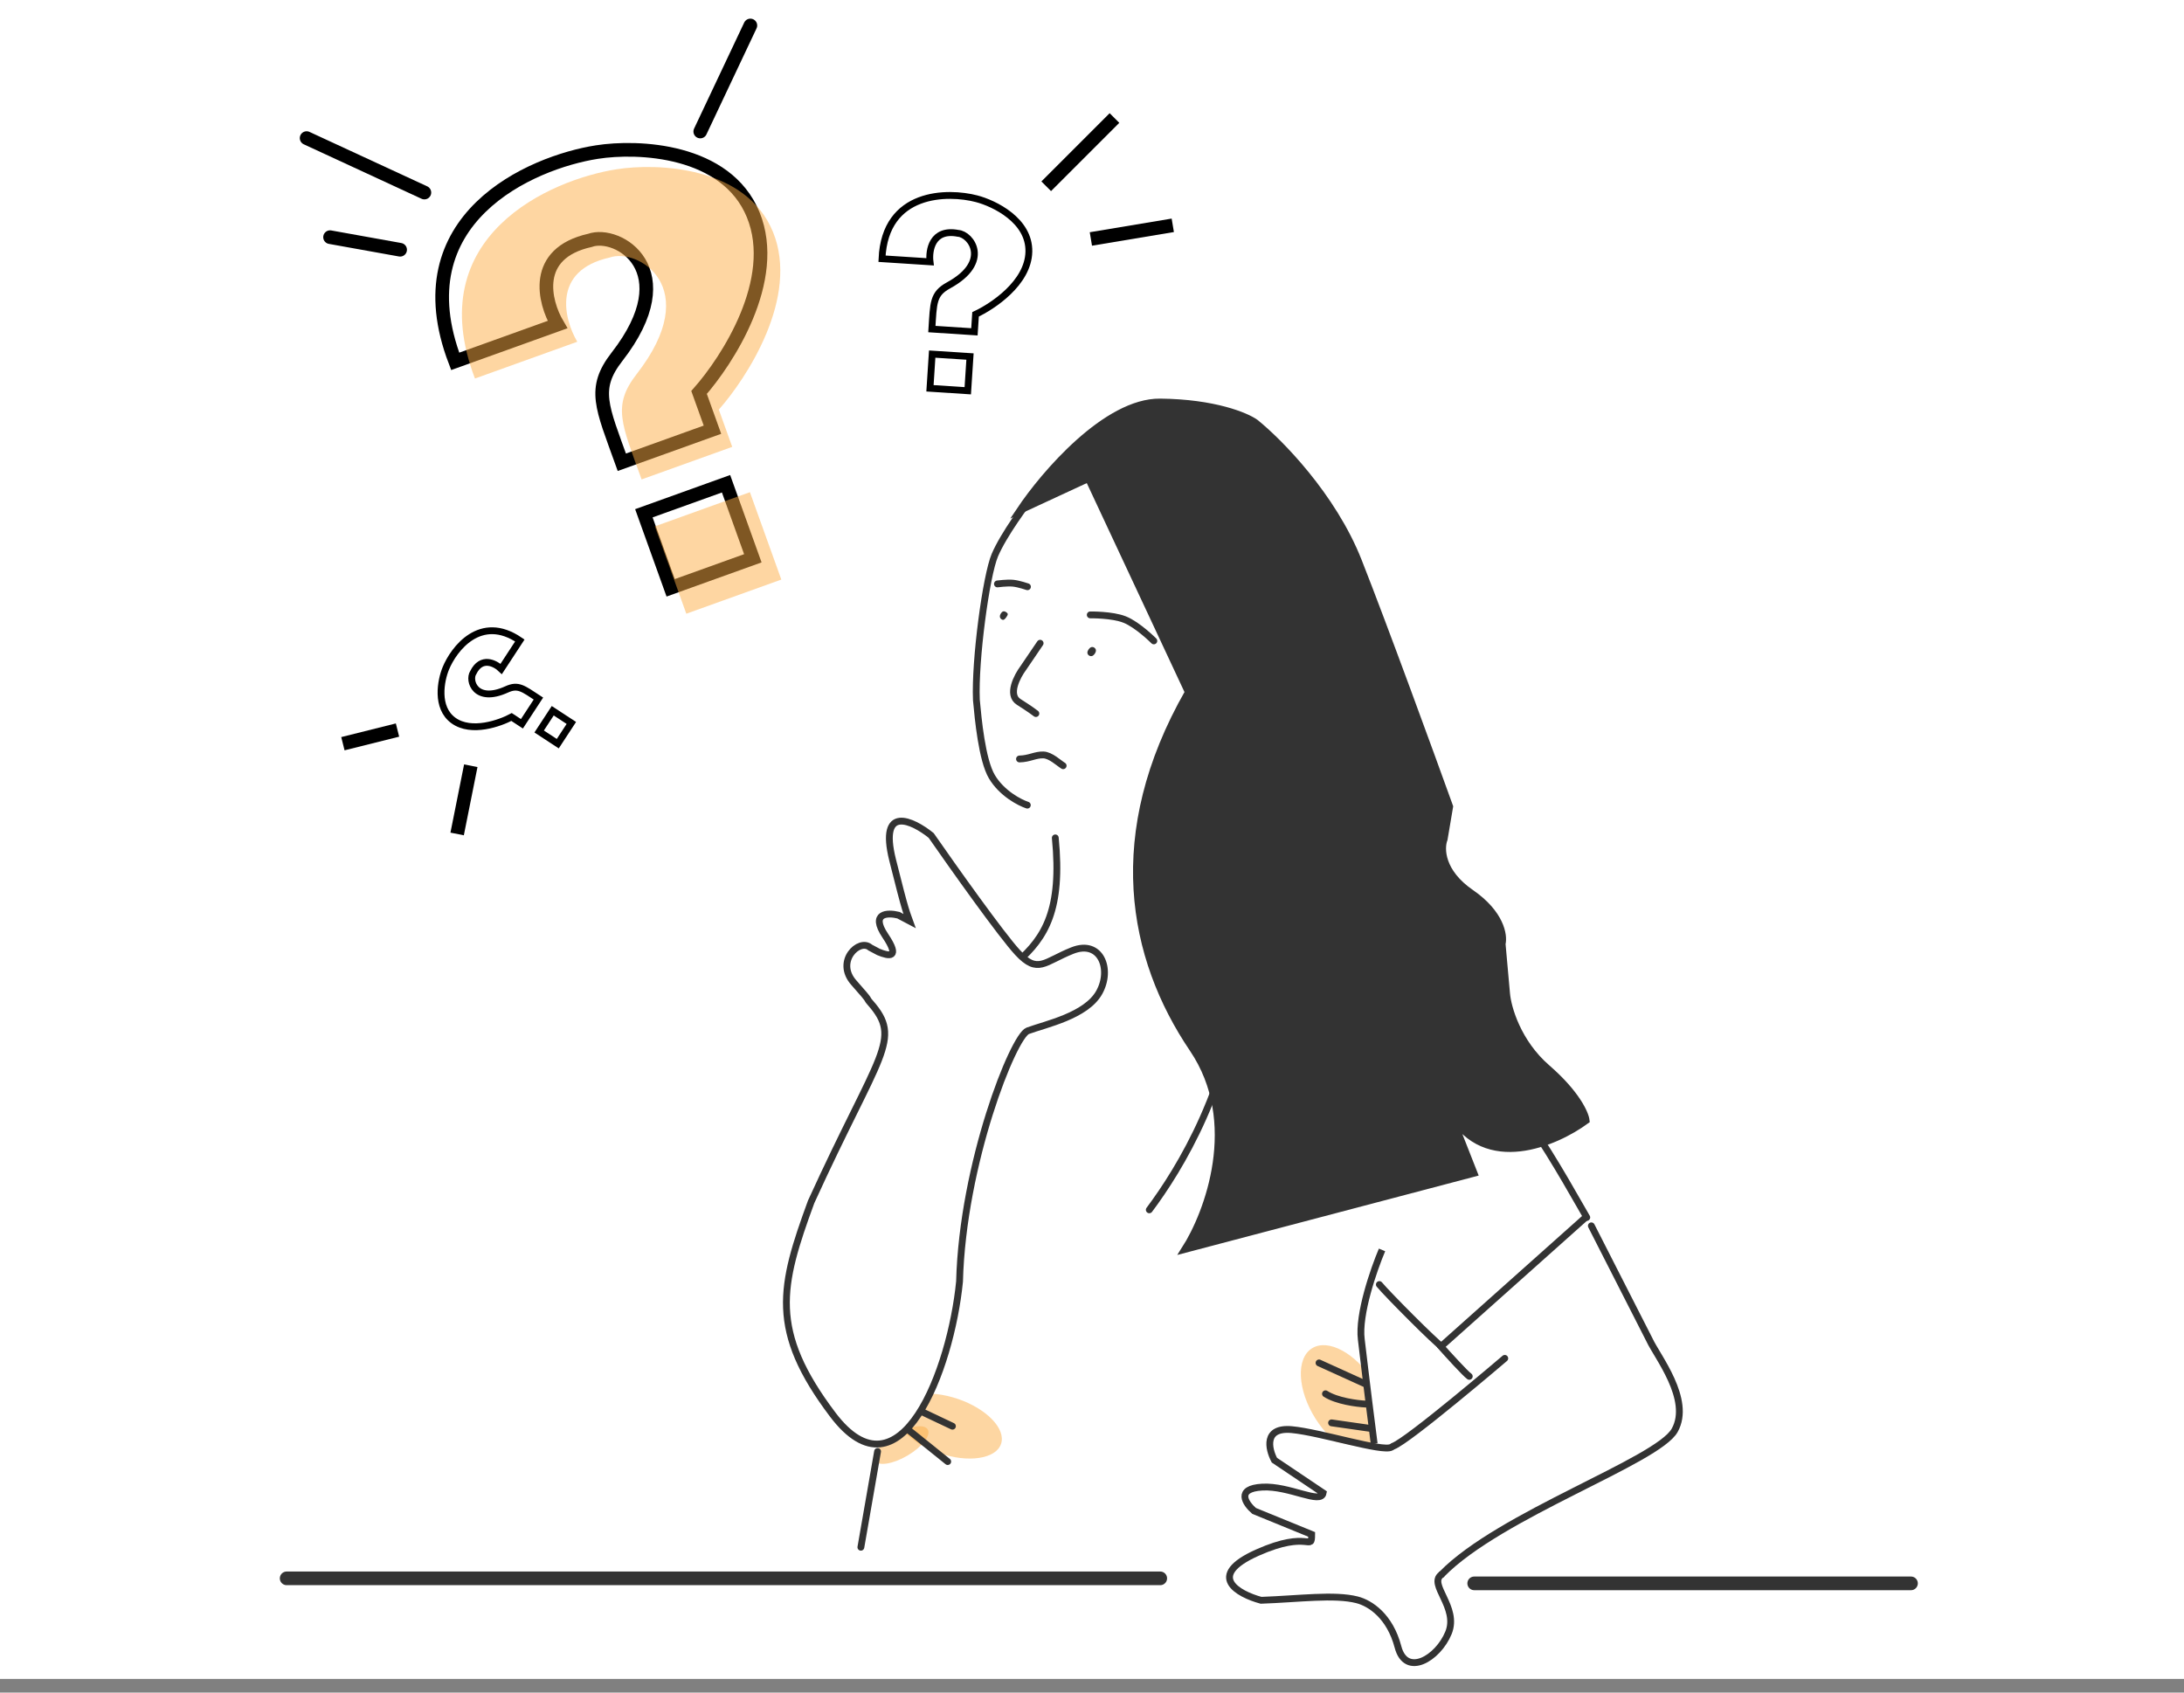 <svg width="160" height="124" viewBox="0 0 160 124" fill="none" xmlns="http://www.w3.org/2000/svg">
<rect x="0" y="0" width="160" height="124" fill="#808080" stroke="none"/>
<rect width="160" height="123" fill="white"/>
<rect x="20" y="-0" width="120" height="122" fill="white"/>
<path d="M52.195 31.48L45.556 33.866C44.095 29.8 43.382 28.474 45.198 26.141C50.161 19.766 45.254 16.878 43.22 17.61C38.966 18.558 39.863 22.119 40.843 23.78L33.348 26.474C29.346 16.011 38.907 11.89 43.736 11.141C46.73 10.669 53.21 10.926 55.178 15.728C57.146 20.53 53.248 26.45 51.214 28.752L52.195 31.48Z" stroke="black"/>
<rect x="47.17" y="37.604" width="6.397" height="5.803" transform="rotate(-19.769 47.17 37.604)" stroke="black"/>
<path d="M31.09 14.107L22.463 10.117M24.18 17.375L29.313 18.297" stroke="black" stroke-linecap="round"/>
<path d="M51.301 9.635L54.972 1.866" stroke="black" stroke-linecap="round"/>
<path d="M71.386 25.31L68.269 25.108C68.393 23.2 68.337 22.535 69.486 21.908C72.626 20.195 71.142 18.157 70.187 18.095C68.293 17.73 68.029 19.334 68.134 20.181L64.615 19.954C64.835 14.999 69.445 15.012 71.538 15.559C72.837 15.896 75.423 17.143 75.375 19.44C75.327 21.737 72.701 23.453 71.469 24.029L71.386 25.31Z" fill="white"/>
<rect x="68.059" y="26.676" width="3.275" height="3.012" transform="rotate(3.705 68.059 26.676)" fill="white"/>
<path d="M71.386 24.31L68.269 24.108C68.393 22.2 68.337 21.535 69.486 20.908C72.626 19.195 71.142 17.157 70.187 17.095C68.293 16.73 68.029 18.334 68.134 19.181L64.615 18.954C64.835 13.999 69.445 14.012 71.538 14.559C72.837 14.896 75.423 16.143 75.375 18.44C75.327 20.737 72.701 22.453 71.469 23.029L71.386 24.31Z" stroke="black" stroke-width="0.5"/>
<rect x="68.292" y="25.941" width="2.775" height="2.512" transform="rotate(3.705 68.292 25.941)" stroke="black" stroke-width="0.5"/>
<path d="M38.236 54.026L39.445 52.178C38.314 51.437 37.962 51.124 37.12 51.507C34.818 52.554 34.295 50.85 34.666 50.284C35.264 49.058 36.283 49.59 36.718 50.009L38.083 47.923C35.189 45.944 33.238 48.555 32.659 49.97C32.298 50.848 31.904 52.839 33.223 53.788C34.542 54.736 36.628 53.98 37.477 53.528L38.236 54.026Z" fill="white"/>
<rect width="2.315" height="2.129" transform="matrix(-0.548 0.837 0.837 0.548 40.421 52.724)" fill="white"/>
<path d="M38.236 53.026L39.445 51.178C38.314 50.437 37.962 50.124 37.12 50.507C34.818 51.554 34.295 49.85 34.666 49.284C35.264 48.058 36.283 48.59 36.718 49.009L38.083 46.923C35.189 44.944 33.238 47.555 32.659 48.97C32.298 49.848 31.904 51.839 33.223 52.788C34.542 53.736 36.628 52.98 37.477 52.528L38.236 53.026Z" stroke="black" stroke-width="0.5"/>
<rect x="0.072" y="0.346" width="1.815" height="1.629" transform="matrix(-0.548 0.837 0.837 0.548 40.243 51.821)" stroke="black" stroke-width="0.5"/>
<line x1="76.646" y1="13.646" x2="81.646" y2="8.646" stroke="black"/>
<line x1="79.918" y1="17.507" x2="85.918" y2="16.507" stroke="black"/>
<line x1="29.121" y1="53.485" x2="25.121" y2="54.485" stroke="black"/>
<line x1="34.49" y1="56.098" x2="33.49" y2="61.098" stroke="black"/>
<path d="M76.963 35.539C78.895 34.485 82.865 33.326 83.286 37.12C83.708 40.913 86.272 47.834 87.502 50.82C84.867 53.981 80.968 62.939 86.448 73.478C91.928 84.016 91.19 88.408 90.136 89.286L105.417 85.07L110.687 81.382L114.375 86.651C118.064 92.623 124.703 104.672 121.752 105.094C118.802 105.515 109.633 111.944 105.417 115.106C105.769 116.686 106.261 119.953 105.417 120.375C104.364 120.902 104.364 122.483 101.729 119.321C99.621 116.792 94.528 116.862 92.244 117.213C90.839 116.511 88.872 114.895 92.244 114.052C95.218 113.308 96.498 112.783 96.88 112.549L62.736 113.525L73.801 70.843C75.207 70.668 78.017 68.63 78.017 61.885C77.666 61.007 76.541 59.145 74.855 58.724C72.748 58.197 71.167 53.454 72.221 48.712C71.694 46.077 71.904 39.754 76.963 35.539Z" fill="white"/>
<path d="M77.311 61.385C77.824 66.656 76.569 68.668 74.57 70.441" stroke="#333333" stroke-width="0.5" stroke-linecap="round"/>
<path d="M101.051 94.107C101.637 94.82 105.227 98.424 105.618 98.642" stroke="#333333" stroke-width="0.5" stroke-linecap="round"/>
<path d="M74.688 55.603C75.405 55.592 75.85 55.286 76.44 55.307C76.977 55.326 77.581 55.916 77.887 56.098" stroke="#333333" stroke-width="0.5" stroke-linecap="round"/>
<path d="M75.272 42.986C75.272 42.986 74.646 42.771 74.228 42.727C73.779 42.681 73.072 42.779 73.072 42.779" stroke="#333333" stroke-width="0.5" stroke-linecap="round"/>
<path d="M79.872 45.048C79.872 45.048 81.469 45.023 82.392 45.389C83.354 45.771 84.53 46.953 84.53 46.953" stroke="#333333" stroke-width="0.5" stroke-linecap="round"/>
<path d="M75.262 58.985C74.699 58.8 73.391 58.125 72.665 56.902C71.939 55.679 71.656 52.655 71.53 51.28C71.409 48.382 72.239 42.184 72.882 40.673C73.525 39.162 75.161 36.945 75.899 36.025" stroke="#333333" stroke-width="0.5" stroke-linecap="round"/>
<path d="M107.993 85.953L106.282 81.602C108.833 85.959 113.958 83.744 116.202 82.092C116.147 81.588 115.497 80.112 113.337 78.238C111.178 76.363 110.461 73.826 110.372 72.791L110.046 69.152C110.201 68.535 109.959 66.922 107.761 65.407C105.562 63.892 105.537 62.157 105.8 61.478L106.204 59.091C104.762 55.089 101.405 45.889 99.518 41.104C97.632 36.318 93.698 32.345 91.967 30.956C91.289 30.472 88.945 29.492 84.994 29.453C81.043 29.413 76.496 34.727 74.716 37.388L79.739 35.061L87.056 50.71C81.118 61.105 82.85 70.139 87.384 76.844C91.012 82.208 88.507 88.873 86.802 91.535L107.993 85.953Z" fill="#333333"/>
<path d="M106.282 81.602L107.993 85.953L86.802 91.535C88.507 88.873 91.012 82.208 87.384 76.844C82.85 70.139 81.118 61.105 87.056 50.71M106.282 81.602C101.853 67.84 91.806 42.394 87.056 50.71M106.282 81.602C108.833 85.959 113.958 83.744 116.202 82.092C116.147 81.588 115.497 80.112 113.337 78.238C111.178 76.363 110.461 73.826 110.372 72.791L110.046 69.152C110.201 68.535 109.959 66.922 107.761 65.407C105.562 63.892 105.537 62.157 105.8 61.478L106.204 59.091C104.762 55.089 101.405 45.889 99.518 41.104C97.632 36.318 93.698 32.345 91.967 30.956C91.289 30.472 88.945 29.492 84.994 29.453C81.043 29.413 76.496 34.727 74.716 37.388L79.739 35.061L87.056 50.71" stroke="#333333" stroke-width="0.5" stroke-linecap="round"/>
<path d="M73.333 44.926C73.226 45.085 73.21 45.261 73.368 45.369C73.527 45.477 73.627 45.357 73.735 45.199C73.843 45.041 73.877 44.96 73.719 44.853C73.56 44.745 73.441 44.768 73.333 44.926Z" fill="#333333"/>
<path d="M76.2 47.124L74.973 48.931C74.516 49.543 73.806 50.897 74.625 51.419C75.444 51.941 75.808 52.208 75.888 52.276" stroke="#333333" stroke-width="0.5" stroke-linecap="round"/>
<path d="M79.746 47.58C79.638 47.739 79.622 47.915 79.781 48.023C79.939 48.13 80.097 48.05 80.205 47.892C80.312 47.733 80.329 47.557 80.17 47.449C80.012 47.342 79.853 47.422 79.746 47.58Z" fill="#333333"/>
<path d="M116.248 89.19C115.684 88.246 113.958 85.064 112.113 82.376C110.777 80.447 106.122 71.462 98.868 72.279C92.263 72.851 96.508 64.769 100.735 58.893" stroke="#333333" stroke-width="0.5" stroke-linecap="round"/>
<path d="M84.197 88.634C86.381 85.716 90.298 79.429 90.887 71.094" stroke="#333333" stroke-width="0.5" stroke-linecap="round"/>
<path d="M116.169 89.183L105.606 98.61" stroke="#333333" stroke-width="0.5" stroke-linecap="round"/>
<path d="M21 115.632L85 115.632" stroke="#333333" stroke-linecap="round"/>
<path d="M108 116L140 116" stroke="#333333" stroke-linecap="round"/>
<path d="M105.489 98.57C106.08 99.234 107.337 100.618 107.639 100.834" stroke="#333333" stroke-width="0.5" stroke-linecap="round"/>
<ellipse cx="98.506" cy="102.579" rx="4.488" ry="2.526" transform="rotate(57.801 98.506 102.579)" fill="#FDAE46" fill-opacity="0.5"/>
<ellipse cx="69.502" cy="104.477" rx="4.051" ry="2.1" transform="rotate(-161.155 69.502 104.477)" fill="#FDAE46" fill-opacity="0.5"/>
<ellipse cx="66.023" cy="105.868" rx="2.254" ry="0.897" transform="rotate(149.618 66.023 105.868)" fill="#FDAE46" fill-opacity="0.5"/>
<path d="M65.851 102.629L69.775 104.486M65.616 104.009L69.429 107.077" stroke="#333333" stroke-width="0.5" stroke-linecap="round"/>
<path d="M100.193 101.465L96.632 99.849M100.061 102.865C99.417 102.835 97.925 102.642 97.105 102.111M100.435 104.653L97.551 104.241" stroke="#333333" stroke-width="0.5" stroke-linecap="round"/>
<path d="M75.295 75.518C74.244 75.905 70.521 85.238 70.296 93.886C69.66 100.341 65.953 110.183 61.008 103.638C56.345 97.466 57.164 94.222 59.425 88.048C64.446 77.041 66.135 76.166 63.751 73.454C63.386 73.04 63.958 73.572 62.557 71.999C61.156 70.425 62.959 68.719 63.751 69.419L64.357 69.742C65.15 70.069 65.971 70.217 64.853 68.548C63.735 66.879 65.029 66.852 65.816 67.047L66.647 67.485C66.431 66.871 66.412 67.097 65.394 63.01C64.375 58.923 66.852 60.106 68.218 61.208C69.834 63.533 73.363 68.504 74.552 69.787C76.039 71.391 76.503 70.457 78.564 69.639C80.624 68.821 81.485 71.001 80.525 72.713C79.564 74.425 76.609 75.034 75.295 75.518Z" fill="white" stroke="#333333" stroke-width="0.5" stroke-linecap="round"/>
<rect x="94.836" y="105.012" width="8.98" height="2.288" rx="1.144" transform="rotate(11.466 94.836 105.012)" fill="white"/>
<rect x="100.744" y="106.369" width="9.365" height="2.288" rx="1.144" transform="rotate(-96.197 100.744 106.369)" fill="white"/>
<path d="M101.248 91.571C100.644 92.995 99.494 96.302 99.729 98.134C99.843 99.024 100.031 100.79 100.672 105.766" stroke="#333333" stroke-width="0.5"/>
<path d="M105.593 115.362C104.602 116.065 106.885 117.751 106.114 119.627C105.342 121.502 103.004 122.893 102.416 120.655C101.828 118.417 100.402 117.457 99.418 117.206C97.753 116.782 95.179 117.141 92.386 117.241C90.703 116.786 88.294 115.451 92.114 113.748C95.934 112.045 96.083 113.721 96.093 112.414L91.876 110.692C91.252 110.155 90.5 109.054 92.48 108.947C94.46 108.839 96.774 110.247 96.934 109.375L93.362 106.974C92.923 106.15 92.563 104.548 94.637 104.738C96.711 104.928 101.302 106.398 101.932 106.025" stroke="#333333" stroke-width="0.5" stroke-linecap="round"/>
<path d="M116.583 89.807L120.846 98.175C121.371 99.332 123.947 102.537 122.688 104.787C121.429 107.036 109.864 110.977 105.628 115.328M102.055 105.953C103.162 105.56 110.24 99.516 110.24 99.516" stroke="#333333" stroke-width="0.5" stroke-linecap="round"/>
<path d="M105.593 115.362L105.627 115.328" stroke="#333333" stroke-width="0.5"/>
<path d="M64.291 106.337L63.068 113.353" stroke="#333333" stroke-width="0.5" stroke-linecap="round"/>
<path d="M107.525 101.405L100.675 94.555C100.675 94.555 100.131 96.688 100.148 97.717C100.199 100.81 101.202 105.094 101.202 105.094L101.729 105.621L107.525 101.405Z" fill="white"/>
<g opacity="0.5">
<path d="M53.643 32.738L47.004 35.124C45.543 31.058 44.83 29.732 46.646 27.399C51.609 21.024 46.702 18.136 44.667 18.867C40.414 19.816 41.311 23.376 42.291 25.038L34.796 27.732C30.794 17.269 40.355 13.148 45.184 12.399C48.178 11.927 54.658 12.184 56.626 16.986C58.593 21.788 54.696 27.707 52.662 30.009L53.643 32.738Z" fill="#FDAE46"/>
<rect x="47.978" y="38.56" width="7.397" height="6.803" transform="rotate(-19.769 47.978 38.56)" fill="#FDAE46"/>
</g>
</svg>
